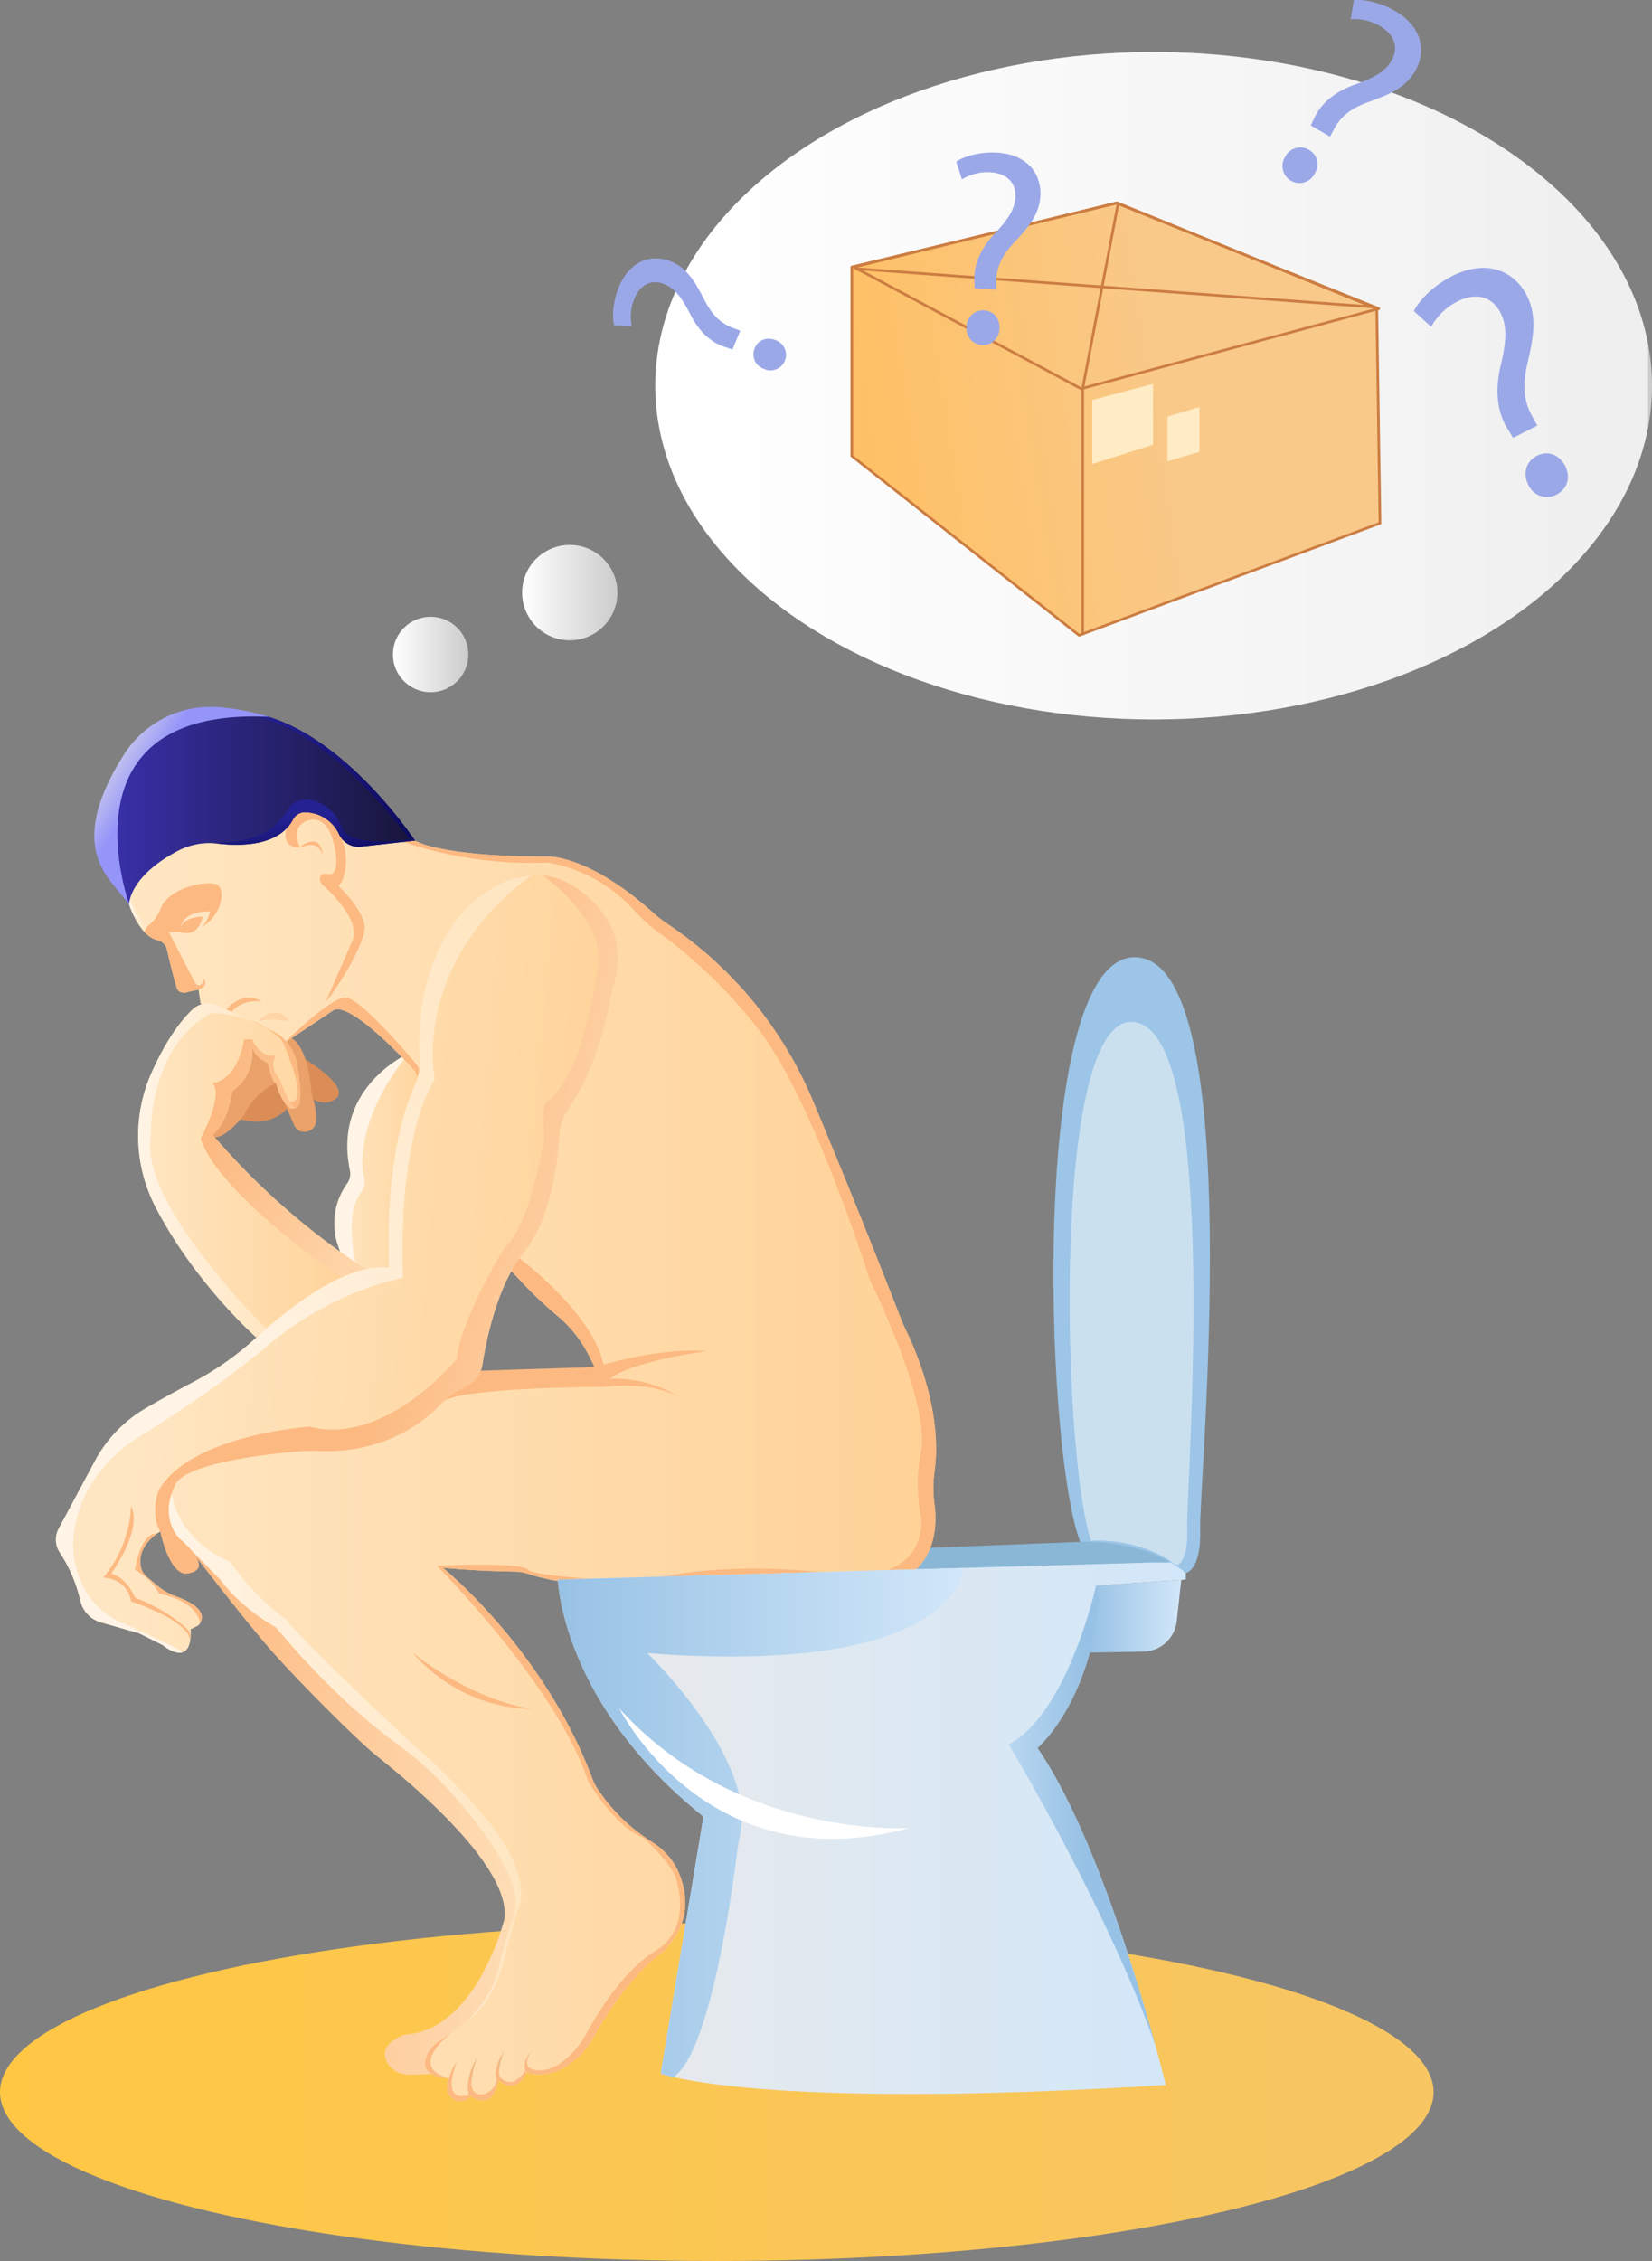 <svg id="Слой_1" data-name="Слой 1" xmlns="http://www.w3.org/2000/svg" xmlns:xlink="http://www.w3.org/1999/xlink" viewBox="0 0 622.811 852.004"><rect x="0" y="0" width="622.811" height="852.004" fill="#808080" stroke="none"/><defs><style>.cls-1{fill:url(#Безымянный_градиент_32);}.cls-2{fill:#8ab7d6;}.cls-3{fill:url(#Безымянный_градиент_28);}.cls-4{fill:url(#Безымянный_градиент_31);}.cls-5{fill:#fff4e6;}.cls-6{fill:#db8d58;}.cls-7{fill:#eaa16a;}.cls-8{fill:url(#Безымянный_градиент_31-2);}.cls-9{fill:#fcb981;}.cls-10{fill:url(#Безымянный_градиент_31-3);}.cls-11{fill:#ffe6c2;}.cls-12{fill:url(#Безымянный_градиент_28-2);}.cls-13,.cls-16{fill:#ffc897;}.cls-14{fill:url(#Безымянный_градиент_30);}.cls-15{fill:url(#Безымянный_градиент_30-2);}.cls-16{opacity:0.54;isolation:isolate;}.cls-17{fill:#e5ba8f;}.cls-18{fill:url(#Безымянный_градиент_30-3);}.cls-19{fill:url(#Безымянный_градиент_31-4);}.cls-20{fill:url(#Безымянный_градиент_30-4);}.cls-21{fill:url(#Безымянный_градиент_28-3);}.cls-22{fill:url(#Безымянный_градиент_27);}.cls-23{fill:url(#Безымянный_градиент_9);}.cls-24{fill:url(#Безымянный_градиент_26);}.cls-25{fill:url(#Безымянный_градиент_9-2);}.cls-26{fill:url(#Безымянный_градиент_9-3);}.cls-27{fill:url(#Безымянный_градиент_8);}.cls-28{fill:#9cc5e7;}.cls-29{fill:#cbe0ef;}.cls-30{fill:url(#Безымянный_градиент_7);}.cls-31{fill:url(#Безымянный_градиент_7-2);}.cls-32{fill:url(#Безымянный_градиент_7-3);}.cls-33{fill:#fff;}.cls-34{fill:url(#Безымянный_градиент_6);}.cls-35{fill:url(#Безымянный_градиент_6-2);}.cls-36{fill:url(#Безымянный_градиент_5);}.cls-37,.cls-38{stroke:#cc7d42;stroke-linejoin:round;}.cls-37{fill:url(#Безымянный_градиент_4);}.cls-38{fill:none;}.cls-39{fill:#daad92;stroke:#8e5e36;stroke-miterlimit:10;}.cls-40{fill:#ffebc4;}.cls-41{fill:url(#Безымянный_градиент_3);}.cls-42{fill:url(#Безымянный_градиент_3-2);}.cls-43{fill:url(#Безымянный_градиент_3-3);}.cls-44{fill:url(#Безымянный_градиент_3-4);}</style><linearGradient id="Безымянный_градиент_32" x1="1.135" y1="1080.311" x2="2.414" y2="1080.311" gradientTransform="matrix(422.676, 0, 0, -99.522, -479.676, 108303.076)" gradientUnits="userSpaceOnUse"><stop offset="0" stop-color="#ffc744"/><stop offset="1" stop-color="#f7c663"/></linearGradient><linearGradient id="Безымянный_градиент_28" x1="1.603" y1="1080.527" x2="2.881" y2="1080.527" gradientTransform="matrix(120.597, 0, 0, -154.642, 500.604, 167860.156)" gradientUnits="userSpaceOnUse"><stop offset="0" stop-color="#fcb981"/><stop offset="1" stop-color="#ffe6c2"/></linearGradient><linearGradient id="Безымянный_градиент_31" x1="3.641" y1="1081.308" x2="4.92" y2="1081.308" gradientTransform="matrix(31.98, 0, 0, -71.421, 631.589, 77747.398)" gradientUnits="userSpaceOnUse"><stop offset="0" stop-color="#ffe6c2"/><stop offset="1" stop-color="#ffd297"/></linearGradient><linearGradient id="Безымянный_градиент_31-2" x1="1.283" y1="1080.588" x2="2.562" y2="1080.588" gradientTransform="matrix(238.461, 0, 0, -384.352, 364.067, 415954.359)" xlink:href="#Безымянный_градиент_31"/><linearGradient id="Безымянный_градиент_31-3" x1="2.019" y1="1081.078" x2="3.298" y2="1081.078" gradientTransform="matrix(67.069, 0, 0, -98.393, 538.674, 106893.071)" xlink:href="#Безымянный_градиент_31"/><linearGradient id="Безымянный_градиент_28-2" x1="2.636" y1="1081.602" x2="4.522" y2="1080.72" gradientTransform="matrix(48.689, 0, 0, -72.995, 575.435, 79449.001)" xlink:href="#Безымянный_градиент_28"/><linearGradient id="Безымянный_градиент_30" x1="2.809" y1="1081.079" x2="4.088" y2="1081.079" gradientTransform="matrix(37.781, 0, 0, -98.342, 567.961, 106837.976)" gradientUnits="userSpaceOnUse"><stop offset="0" stop-color="#fff4e6"/><stop offset="1" stop-color="#ffe6c2"/></linearGradient><linearGradient id="Безымянный_градиент_30-2" x1="13.005" y1="1088.704" x2="14.284" y2="1088.704" gradientTransform="matrix(5.627, 0, 0, -9.483, 597.237, 10751.262)" xlink:href="#Безымянный_градиент_30"/><linearGradient id="Безымянный_градиент_30-3" x1="1.632" y1="1080.557" x2="2.91" y2="1080.557" gradientTransform="matrix(109.632, 0, 0, -154.725, 499.379, 167932.872)" xlink:href="#Безымянный_градиент_30"/><linearGradient id="Безымянный_градиент_31-4" x1="1.594" y1="1080.771" x2="2.675" y2="1080.641" gradientTransform="matrix(165.727, 0, 0, -229.227, 415.763, 248286.761)" xlink:href="#Безымянный_градиент_31"/><linearGradient id="Безымянный_градиент_30-4" x1="1.878" y1="1080.445" x2="2.66" y2="1081.21" gradientTransform="matrix(140.266, 0, 0, -229.178, 441.228, 248234.21)" xlink:href="#Безымянный_градиент_30"/><linearGradient id="Безымянный_градиент_28-3" x1="2.202" y1="1080.721" x2="2.991" y2="1080.456" gradientTransform="matrix(136.49, 0, 0, -205.811, 474.239, 222974.894)" xlink:href="#Безымянный_градиент_28"/><linearGradient id="Безымянный_градиент_27" x1="1.698" y1="1082.022" x2="2.976" y2="1082.022" gradientTransform="matrix(93.304, 0, 0, -56.949, 500.745, 62006.455)" gradientUnits="userSpaceOnUse"><stop offset="0" stop-color="#3a31ad"/><stop offset="1" stop-color="#17153a"/></linearGradient><linearGradient id="Безымянный_градиент_9" x1="2.728" y1="1082.923" x2="4.007" y2="1082.923" gradientTransform="matrix(45.393, 0, 0, -36.765, 596.568, 40188.982)" gradientUnits="userSpaceOnUse"><stop offset="0" stop-color="#242193"/><stop offset="1" stop-color="#0d0b5e"/></linearGradient><linearGradient id="Безымянный_градиент_26" x1="2.669" y1="1082.21" x2="2.46" y2="1082.356" gradientTransform="matrix(51.466, 0, 0, -58.145, 541.353, 63297.92)" gradientUnits="userSpaceOnUse"><stop offset="0" stop-color="#9595f9"/><stop offset="1" stop-color="#c5c5ef"/></linearGradient><linearGradient id="Безымянный_градиент_9-2" x1="949.381" y1="1164.804" x2="949.391" y2="1164.695" gradientTransform="matrix(0.078, 0, 0, -1, 625.661, 1564.486)" xlink:href="#Безымянный_градиент_9"/><linearGradient id="Безымянный_градиент_9-3" x1="2.623" y1="1086.741" x2="3.093" y2="1085.691" gradientTransform="matrix(59.674, 0, 0, -13.896, 568.005, 15492.416)" xlink:href="#Безымянный_градиент_9"/><linearGradient id="Безымянный_градиент_8" x1="1.556" y1="1080.518" x2="2.834" y2="1080.518" gradientTransform="matrix(185.105, 0, 0, -156.644, 544.399, 170027.734)" gradientUnits="userSpaceOnUse"><stop offset="0" stop-color="#eaeaea"/><stop offset="1" stop-color="#d2e7f9"/></linearGradient><linearGradient id="Безымянный_градиент_7" x1="6.432" y1="1081.446" x2="7.711" y2="1081.446" gradientTransform="matrix(26.977, 0, 0, -21.416, 859.32, 23851.242)" gradientUnits="userSpaceOnUse"><stop offset="0" stop-color="#98c2e5"/><stop offset="1" stop-color="#d2e7f9"/></linearGradient><linearGradient id="Безымянный_градиент_7-2" x1="4.887" y1="1080.529" x2="3.731" y2="1080.529" gradientTransform="matrix(43.172, 0, 0, -135.206, 819.223, 146859.944)" xlink:href="#Безымянный_градиент_7"/><linearGradient id="Безымянный_градиент_7-3" x1="1.86" y1="1080.522" x2="3.138" y2="1080.522" gradientTransform="matrix(119.629, 0, 0, -150.053, 609.875, 162904.391)" xlink:href="#Безымянный_градиент_7"/><linearGradient id="Безымянный_градиент_6" x1="5.013" y1="1084.961" x2="6.292" y2="1084.961" gradientTransform="matrix(22.246, 0, 0, -22.246, 36.594, 24382.686)" gradientUnits="userSpaceOnUse"><stop offset="0" stop-color="#fff"/><stop offset="1" stop-color="#fff" stop-opacity="0.6"/></linearGradient><linearGradient id="Безымянный_градиент_6-2" x1="4.555" y1="1084.213" x2="5.834" y2="1084.213" gradientTransform="matrix(28.1, 0, 0, -28.1, 68.841, 30689.696)" xlink:href="#Безымянный_градиент_6"/><linearGradient id="Безымянный_градиент_5" x1="1.377" y1="1081.117" x2="2.656" y2="1081.117" gradientTransform="matrix(293.882, 0, 0, -196.702, -157.692, 212803.179)" gradientUnits="userSpaceOnUse"><stop offset="0" stop-color="#fff"/><stop offset="1" stop-color="#fff" stop-opacity="0.871"/><stop offset="1" stop-color="#fff" stop-opacity="0.6"/></linearGradient><linearGradient id="Безымянный_градиент_4" x1="1.743" y1="1081.345" x2="2.595" y2="1081.454" gradientTransform="matrix(155.723, 0, 0, -127.409, 660.424, 138023.935)" gradientUnits="userSpaceOnUse"><stop offset="0" stop-color="#ffbf60"/><stop offset="1" stop-color="#f9c989"/></linearGradient><linearGradient id="Безымянный_градиент_3" x1="0.852" y1="1083.197" x2="2.887" y2="1083.197" gradientTransform="matrix(40.846, 0, 0, -53.947, 902.278, 58551.463)" gradientUnits="userSpaceOnUse"><stop offset="0" stop-color="#ffc744"/><stop offset="1" stop-color="#9ba8e8"/></linearGradient><linearGradient id="Безымянный_градиент_3-2" x1="0.689" y1="1082.301" x2="2.724" y2="1082.301" gradientTransform="matrix(45.421, 0, 0, -67.519, 936.428, 73301.632)" xlink:href="#Безымянный_градиент_3"/><linearGradient id="Безымянный_градиент_3-3" x1="-1.018" y1="1084.351" x2="1.018" y2="1084.351" gradientTransform="matrix(50.993, 0, 0, -33.027, 694.768, 36013.059)" xlink:href="#Безымянный_градиент_3"/><linearGradient id="Безымянный_градиент_3-4" x1="2.332" y1="1082.835" x2="4.368" y2="1082.835" gradientTransform="matrix(24.848, 0, 0, -56.784, 822.073, 61663.401)" xlink:href="#Безымянный_градиент_3"/></defs><title>мыслитель</title><g id="Group_10" data-name="Group 10"><ellipse id="Ellipse_10" data-name="Ellipse 10" class="cls-1" cx="270.235" cy="788.375" rx="270.235" ry="63.629"/><path id="Path_11" data-name="Path 11" class="cls-2" d="M970.306,665.343l58.917-2.327,23.954-4.491,16.468,13.615-105.549,5.098Z" transform="translate(-622 -81.996)"/><path id="Path_12" data-name="Path 12" class="cls-3" d="M693.863,666.011s19.463,25.446,29.943,37.428,32.938,34.435,40.423,40.423,50.903,40.423,47.909,61.377c0,0-10.151,40.607-36.165,43.317a9.502,9.502,0,0,0-2.873.716c-2.734,1.206-7.772,4.22-5.422,9.396a8.965,8.965,0,0,0,8.132,5.076c7.689.073,24.323-.474,33.333-6.106,11.977-7.485,38.926-68.869,38.926-68.869l-110.789-121.269Z" transform="translate(-622 -81.996)"/><path id="Path_13" data-name="Path 13" class="cls-4" d="M774.367,481.241s-27.356,10.357-19.869,44.788c0,0-13.475,13.475-1.497,32.938l16.468,5.988,11.977-14.971,7.485-59.886L784.439,473.63Z" transform="translate(-622 -81.996)"/><path id="Path_14" data-name="Path 14" class="cls-5" d="M752.756,528.184c-3.197,4.542-8.905,15.914.244,30.783l3.681,1.339s-5.573-19.863,1.456-29.003a6.607,6.607,0,0,0,1.096-5.728c-1.812-6.736-.615-25.561,16.972-46.705-4.252,1.94-28.446,14.971-22.285,44.158A6.628,6.628,0,0,1,752.756,528.184Z" transform="translate(-622 -81.996)"/><path id="Path_15" data-name="Path 15" class="cls-6" d="M737.161,481.24s17.336,10.357,11.348,14.846-13.346-3.452-13.346-3.452-5.966,15.912-22.505,11.176l5.913-19.706Z" transform="translate(-622 -81.996)"/><path id="Path_16" data-name="Path 16" class="cls-7" d="M731.867,473.247s5.787,1.767,7.507,19.6a15.313,15.313,0,0,0,.639,3.135,21.868,21.868,0,0,1,1.095,8.933,4.348,4.348,0,0,1-8.281.983l-6.777-15.799a25.599,25.599,0,0,0-11.977,11.977s-8.983,11.977-13.475,7.485l16.719-39.424Z" transform="translate(-622 -81.996)"/><path id="Path_17" data-name="Path 17" class="cls-8" d="M974.293,648.63c1.303,9.746.494,28.685-24.295,32.479a31.612,31.612,0,0,1-11.38-.375c-8.951-1.918-29.154-5.824-41.92-5.09a24.267,24.267,0,0,0-2.754.33,271.625,271.625,0,0,1-31.905,3.204h-.015c-1.348.06-2.694.09-4.073.12-12.561.239-26.095-.659-36.725-4.192a17.442,17.442,0,0,0-5.33-.884c-5.106-.075-16.035-.375-26.964-1.467,0,0,38.192,30.841,56.367,79.438a18.462,18.462,0,0,0,1.572,3.234,67.421,67.421,0,0,0,19.18,19.552q1.078.719,2.201,1.437a24.764,24.764,0,0,1,9.641,11.252c3.279,7.755,5.015,19.564-6.617,30.305,0,0-12.516,8.354-25.497,31.74a29.469,29.469,0,0,1-6.363,7.994c-4.348,3.803-11.183,7.8-19.043,5.18,0,0-2.995,8.983-10.485,2.995,0,0-1.497,11.977-10.485,5.988a4.483,4.483,0,0,1-3.263,1.872,5.277,5.277,0,0,1-1.288-.015,5.149,5.149,0,0,1-4.217-5.937q.024-.139.055-.276l.48-2.381a14.65,14.65,0,0,1-6.512-1.602c-2.29-1.392-3.669-3.964-.808-8.788a12.548,12.548,0,0,1,3.743-3.518l7.126-5.09a38.721,38.721,0,0,0,4.252-3.518,37.472,37.472,0,0,0,4.537-5.225,19.876,19.876,0,0,0,1.377-2.006c.165-.256.315-.512.464-.748.256-.384.494-.808.719-1.212a1.78,1.78,0,0,1,.134-.225c.21-.384.419-.794.629-1.198.089-.165.165-.344.256-.511.464-.928.884-1.886,1.257-2.859.21-.54.419-1.093.598-1.632s.359-1.107.524-1.662.33-1.123.464-1.692c1.467-5.882,3.443-13.13,5.943-20.646,3.623-10.855-10.255-29.912-21.799-43.282a133.122,133.122,0,0,0-22.532-20.706c-9.536-6.947-26.29-20.751-45.498-43.806,0,0-12.726-6.737-20.96-17.965l-6.603-6.677-2.95-2.995-17.262-12.756L672.144,650.292l23.955-25.446,74.857-20.96,30.332-2.185s7.097-3.803,46.022-2.302l-3.234-6.452a46.895,46.895,0,0,0-11.508-14.747A161.15,161.15,0,0,1,820.171,566.671l-7.288-7.695-34.434-73.361s-25.446-28.446-31.44-22.458l-17.966,11.977-31.44-14.971-.748-5.243-.029.015-3.758.779a3.97,3.97,0,0,1-3.383-.06,1.628,1.628,0,0,1-.256-.194c-.089-.09-.18-.179-.27-.284a2.349,2.349,0,0,1-.256-.375,3.071,3.071,0,0,1-.284-.629c-.973-2.89-2.649-9.926-3.653-14.283a4.712,4.712,0,0,0-3.519-3.608,3.853,3.853,0,0,1-.524-.134,4.274,4.274,0,0,1-.569-.194,3.997,3.997,0,0,1-.598-.256,4.979,4.979,0,0,1-.614-.33c-.225-.12-.435-.256-.659-.404-.015,0-.029-.015-.045-.029A14.575,14.575,0,0,1,675.713,432.33a32.41,32.41,0,0,1-5.061-9.597s-5.988-23.955,17.966-28.446,49.406-11.977,49.406-11.977,22.458,2.995,22.458,4.492c0,1.183,11.139,7.92,15.87,10.735l2.096,1.243S787.429,404.768,827.852,404.768c0,0,15.256-1.392,40.438,21.215a48.961,48.961,0,0,0,5.869,4.521,149.447,149.447,0,0,1,54.001,65.59c16.423,39.165,29.659,73.001,33.386,82.612.629,1.647,1.348,3.234,2.111,4.821,3.428,7.007,13.729,30.422,10.69,52.819A45.653,45.653,0,0,0,974.293,648.63Z" transform="translate(-622 -81.996)"/><path id="Path_18" data-name="Path 18" class="cls-9" d="M707.337,462.399s5.988-7.485,13.475-2.995c0,0-7.485-1.497-11.977,4.492Z" transform="translate(-622 -81.996)"/><path id="Path_19" data-name="Path 19" class="cls-10" d="M718.565,585.914s-22.969-20.213-37.959-49.123a58.416,58.416,0,0,1-1.414-50.651c3.768-8.451,8.823-17.327,15.223-23.583a8.574,8.574,0,0,1,9.544-1.692l19.78,8.99a17.927,17.927,0,0,1,10.269,13.239c.884,5.096,1.596,11.049.947,14.614a2.55,2.55,0,0,1-4.249,1.368c-1.459-1.367-3.227-3.981-4.656-8.98,0,0-1.497,0-2.995-7.485a10.229,10.229,0,0,1-5.988-5.988s1.497,10.485-7.485,16.468c0,0-1.497,11.977-7.485,16.468a271.37,271.37,0,0,0,57.762,50.713L748.509,578.43Z" transform="translate(-622 -81.996)"/><path id="Path_20" data-name="Path 20" class="cls-9" d="M744.714,459.707l10.287-23.592s4.073-6.864-11.93-21.184c0,0-2.102-4.588,2.83-3.516,0,0,4.933,1.07,1.97-11.453s-10.554-8.489-10.554-8.489-6.175,2.276-2.14,9.866c0,0-6.346.689-5.448-5.831s7.074-8.795,12.006-7.723,14.243,12.906,9.273,26.288l-1.414,1.759s10.726,10.075,9.827,16.595S750.374,452.671,744.714,459.707Z" transform="translate(-622 -81.996)"/><path id="Path_21" data-name="Path 21" class="cls-9" d="M735.456,400.861s7.811-5.833,8.253,3.995c0,0-.44-6.833-8.184-3.611" transform="translate(-622 -81.996)"/><path id="Path_22" data-name="Path 22" class="cls-9" d="M703.594,415.24c-4.492-1.497-17.966,1.497-20.96,8.983a15.472,15.472,0,0,1-6.916,8.099,13.022,13.022,0,0,0,1.422,1.527,11.262,11.262,0,0,0,1.303,1.078c.015.015.029.029.045.029a6.535,6.535,0,0,0,.659.404,4.979,4.979,0,0,0,.614.33,3.996,3.996,0,0,0,.598.256,4.273,4.273,0,0,0,.569.194,3.855,3.855,0,0,0,.524.134,4.712,4.712,0,0,1,3.519,3.608c1.003,4.356,2.685,11.393,3.653,14.283a3.071,3.071,0,0,0,.284.629,2.349,2.349,0,0,0,.256.375c.089.105.18.194.27.284a1.628,1.628,0,0,0,.256.194,3.97,3.97,0,0,0,3.383.06l3.758-.779.029-.015s4.492-1.497,1.497-4.492a3.719,3.719,0,0,1,.121,1.583,1.569,1.569,0,0,1-2.931.371l-9.916-19.171h4.492C705.092,433.206,708.086,416.738,703.594,415.24Z" transform="translate(-622 -81.996)"/><path id="Path_23" data-name="Path 23" class="cls-11" d="M690.108,432.566s-.872-7.122,11.058-7.122C701.166,425.444,699.46,435.67,690.108,432.566Z" transform="translate(-622 -81.996)"/><path id="Path_24" data-name="Path 24" class="cls-9" d="M689.917,433.257s-.861-5.535,8.447-5.835C698.364,427.422,697.292,435.442,689.917,433.257Z" transform="translate(-622 -81.996)"/><path id="Path_25" data-name="Path 25" class="cls-12" d="M755.674,566.973l4.185-6.695a271.379,271.379,0,0,1-57.762-50.713c5.988-4.492,7.485-16.468,7.485-16.468,8.983-5.988,7.485-16.468,7.485-16.468a10.229,10.229,0,0,0,5.988,5.988c1.497,7.485,2.995,7.485,2.995,7.485,1.428,4.998,3.197,7.613,4.656,8.98a2.557,2.557,0,0,0,3.103.304c-2.716.29-6.266-10.781-6.266-10.781-4.492-4.492-1.497-8.983-1.497-8.983-5.988,1.497-8.983-5.988-8.983-5.988H714.069c-2.995,16.468-11.977,16.468-11.977,16.468,4.492,4.492-4.491,20.96-4.491,20.96C705.091,533.515,755.672,566.973,755.674,566.973Z" transform="translate(-622 -81.996)"/><g id="Group_2" data-name="Group 2"><path id="Path_26" data-name="Path 26" class="cls-9" d="M726.772,471.644a28.976,28.976,0,0,1,3.023,5.727c8.983,22.458,1.414,19.726,1.414,19.726l1.874,2.577a2.477,2.477,0,0,0,1.873-1.965c.648-3.565-.064-9.517-.947-14.614A17.858,17.858,0,0,0,726.772,471.644Z" transform="translate(-622 -81.996)"/></g><g id="Group_3" data-name="Group 3"><path id="Path_27" data-name="Path 27" class="cls-9" d="M752.252,457.909c-5.988,0-23.206,17.218-23.206,17.218l17.966-11.977c5.988-5.988,31.44,22.458,31.44,22.458L812.886,558.967l7.288,7.695A161.154,161.154,0,0,0,832.571,578.191a46.894,46.894,0,0,1,11.508,14.747l2.941,5.869,2.538-2.575c-4.492-20.375-32.938-41.007-32.938-41.007l-37.428-71.862S758.241,457.909,752.252,457.909Z" transform="translate(-622 -81.996)"/><path id="Path_28" data-name="Path 28" class="cls-13" d="M843.666,599.261l1.407,1.525,1.407-1.428C845.529,599.323,844.581,599.289,843.666,599.261Z" transform="translate(-622 -81.996)"/></g><path id="Path_29" data-name="Path 29" class="cls-14" d="M678.891,510.309s-1.497-32.938,22.458-46.416c0,0,5.738-.937,16.417,3.243l-13.81-6.274a8.574,8.574,0,0,0-9.544,1.692c-6.405,6.255-11.454,15.132-15.223,23.583a58.416,58.416,0,0,0,1.414,50.651c14.504,27.975,36.48,47.805,37.885,49.058l3.917-3.188S674.399,535.76,678.891,510.309Z" transform="translate(-622 -81.996)"/><path id="Path_30" data-name="Path 30" class="cls-15" d="M670.416,421.499c.128.774.24,1.226.24,1.226a32.41,32.41,0,0,0,5.061,9.597c.228.284.455.545.681.789l1.212-2.034c-2.779-1.382-6.676-10.091-6.676-10.091Z" transform="translate(-622 -81.996)"/><path id="Path_31" data-name="Path 31" class="cls-9" d="M888.492,591.155s-35.931,4.492-38.926,13.475c0,0-55.394,0-61.377,5.988l10.485-11.977,47.909-1.497S869.029,589.658,888.492,591.155Z" transform="translate(-622 -81.996)"/><path id="Path_32" data-name="Path 32" class="cls-9" d="M849.566,604.627s20.96-2.995,31.44,5.988c0,0-11.977-10.485-31.44-8.983Z" transform="translate(-622 -81.996)"/><path id="Path_33" data-name="Path 33" class="cls-16" d="M731.292,466.891s-7.485-1.497-11.977,0c0,0,5.988-7.485,11.977,0" transform="translate(-622 -81.996)"/><path id="Path_34" data-name="Path 34" class="cls-9" d="M876.514,788.777s7.485,19.463-7.485,28.446c-12.187,7.312-22.391,24.551-25.764,30.702a35.56,35.56,0,0,1-6.982,9.12c-2.89,2.667-6.63,5.093-10.672,5.093-8.983,0-2.995-7.485-2.995-7.485-2.981,2.981-2.996,5.626-2.667,7.075a1.918,1.918,0,0,0,1.34,1.436c7.474,2.031,13.953-1.803,18.125-5.457a29.468,29.468,0,0,0,6.363-7.994c12.98-23.386,25.497-31.74,25.497-31.74,11.636-10.735,9.896-22.547,6.617-30.305a24.764,24.764,0,0,0-9.641-11.252,73.158,73.158,0,0,1-7.994-5.845h0C873.929,782.298,876.514,788.777,876.514,788.777Z" transform="translate(-622 -81.996)"/><path id="Path_35" data-name="Path 35" class="cls-17" d="M812.137,854.651s-4.491,10.343,0,12.659l-2.995-2.174S807.646,862.137,812.137,854.651Z" transform="translate(-622 -81.996)"/><path id="Path_36" data-name="Path 36" class="cls-17" d="M794.171,859.143s-4.491,10.343,0,12.659l-2.995-2.174S789.68,866.629,794.171,859.143Z" transform="translate(-622 -81.996)"/><path id="Path_37" data-name="Path 37" class="cls-17" d="M801.658,857.646s-4.492,13.338,0,15.652l-2.995-2.174S797.166,865.131,801.658,857.646Z" transform="translate(-622 -81.996)"/><g id="Group_4" data-name="Group 4"><path id="Path_38" data-name="Path 38" class="cls-9" d="M792.95,847.401h0l-5.351,3.822a12.497,12.497,0,0,0-3.743,3.518c-6.153,10.391,7.32,10.391,7.32,10.391C774.709,860.641,792.95,847.401,792.95,847.401Z" transform="translate(-622 -81.996)"/><path id="Path_39" data-name="Path 39" class="cls-9" d="M820.033,861.999c-1.087,2.857-4.9,4.63-4.9,4.63-8.983,0-3.556-11.007-3.556-11.007-3.557,5.461-2.43,9.51-2.43,9.51,0,4.492-4.492,5.988-4.492,5.988-8.983,1.497-3.183-13.153-3.183-13.153-4.68,9.304-2.394,13.452-2.394,13.452-11.566,3.294-4.904-12.275-4.904-12.275-1.497,1.497-2.995,5.988-2.995,5.988l-.481,2.381a4.987,4.987,0,0,0,5.457,6.222,4.501,4.501,0,0,0,3.258-1.866c8.983,5.988,10.485-5.988,10.485-5.988,7.191,5.754,10.236-2.302,10.465-2.95Z" transform="translate(-622 -81.996)"/></g><path id="Path_40" data-name="Path 40" class="cls-18" d="M809.936,823.642A39.144,39.144,0,0,1,798.949,842.578l.02.026s8.675-4.424,13.171-22.39,5.988-20.96,5.988-20.96,2.995-10.485-8.983-26.948-31.44-32.938-31.44-32.938-40.423-37.428-47.909-47.16A89.088,89.088,0,0,1,708.837,670.499s-18.789-6.569-22.121-25.74L678.276,654.813l17.262,12.751,9.552,9.672c8.235,11.228,20.96,17.965,20.96,17.965,19.211,23.053,35.957,36.863,45.493,43.799A133.401,133.401,0,0,1,794.08,759.708c11.548,13.381,25.418,32.434,21.799,43.289C813.379,810.516,811.401,817.76,809.936,823.642Z" transform="translate(-622 -81.996)"/><path id="Path_41" data-name="Path 41" class="cls-19" d="M853.653,452.026a63.806,63.806,0,0,0-1.812,7.65c-1.467,8.184-5.569,25.511-15.675,40.438a18.836,18.836,0,0,0-3.264,9.417c-.614,9.94-3.099,31.755-13.279,44.195a47.688,47.688,0,0,0-4.836,7.246c-6.633,12.02-9.701,27.338-10.929,35.303a10.552,10.552,0,0,1-2.545,5.405c0,.015,0,.015-.029.015a10.381,10.381,0,0,1-3.204,2.47l-2.111,1.063a25.27,25.27,0,0,0-7.32,5.45c-5.584,6.048-20.496,18.909-45.933,18.13a80.333,80.333,0,0,0-9.866.256c-12.915,1.198-42.639,4.807-44.974,12.995a18.016,18.016,0,0,0-1.167,2.725,16.946,16.946,0,0,0,2.665,16.738s-.06.569-.165,1.377c-.494,3.504-2.156,11.438-5.809-4.296,0-.029-.015-.045-.015-.075,0,0-.015,0-.045.031-.105.045-.449.239-.958.538-.299.194-.659.435-1.063.719h-.015c-2.83,2.022-7.416,6.333-6.228,12.546a6.83,6.83,0,0,0,2.395,3.937l4.073,3.399a22.675,22.675,0,0,0,6.856,3.877c4.626,1.662,11.857,5.151,9.058,10.016h-.015a4.901,4.901,0,0,1-.584.868l-2.995,1.497a17.985,17.985,0,0,1-.12,3.997v.015c-.299,2.006-1.078,4.133-2.979,4.686a1.7,1.7,0,0,1-.375.09,1.313,1.313,0,0,1-.239.029.829.829,0,0,1-.27.029,2.447,2.447,0,0,1-.569-.015c-.134-.015-.284-.029-.433-.06l-.256-.045a4.009,4.009,0,0,1-.404-.105.441.441,0,0,1-.15-.029c-.18-.06-.359-.12-.554-.194a1.118,1.118,0,0,1-.165-.06c-.165-.06-.33-.134-.494-.21-.21-.09-.433-.21-.659-.33-.285-.15-.569-.315-.868-.494-.21-.12-.404-.256-.629-.404-.419-.256-.853-.569-1.317-.913l-8.983-4.492-14.403-4.117a10.997,10.997,0,0,1-7.666-8.056,55.963,55.963,0,0,0-7.711-18.157,8.764,8.764,0,0,1-.511-9.058l13.669-25.511a50.252,50.252,0,0,1,18.879-19.692c4.521-2.665,10.509-6.019,18.295-10.121a112.089,112.089,0,0,0,23.625-16.663c12.351-11.304,33.97-28.387,50.14-26.365,0,0-2.696-41.755,9.806-69.049a20.379,20.379,0,0,0,1.003-2.77,19.497,19.497,0,0,0,.639-6.512c-.734-10.75-.384-36.71,16.992-56.412a41.288,41.288,0,0,1,3.863-3.698c.344-.285.734-.598,1.123-.913a46.067,46.067,0,0,1,4.207-3.009c.21-.134.435-.27.659-.404a39.151,39.151,0,0,1,6.138-3.084,7.239,7.239,0,0,1,.734-.27,5.6,5.6,0,0,1,.703-.256c.21-.075.419-.15.629-.21a28.457,28.457,0,0,1,7.161-1.362c.015-.015.029-.015.06,0a.014.014,0,0,1,.013-.015h.003a24.803,24.803,0,0,1,4.207.105h.015c.27.029.554.06.824.105s.569.074.839.134a24.83,24.83,0,0,1,3.743.928c.27.09.554.18.839.284a29.979,29.979,0,0,1,4.582,2.156c.315.18.629.375.928.569a4.775,4.775,0,0,1,.54.344c.239.15.479.315.719.479q.449.292.895.629C857.995,430.257,855.6,445.722,853.653,452.026Z" transform="translate(-622 -81.996)"/><path id="Path_42" data-name="Path 42" class="cls-20" d="M822.448,411.75h0l-7.342,1.417a45.329,45.329,0,0,0-17.94,11.805c-17.379,19.692-17.721,45.669-16.99,56.408a19.18,19.18,0,0,1-1.655,9.29c-12.495,27.297-9.802,69.049-9.802,69.049-16.169-2.022-37.795,15.057-50.145,26.372A112.523,112.523,0,0,1,694.961,602.753c-7.8,4.099-13.775,7.45-18.306,10.112a50.428,50.428,0,0,0-18.868,19.683l-13.672,25.516a8.765,8.765,0,0,0,.505,9.056,56.16,56.16,0,0,1,7.714,18.157,10.989,10.989,0,0,0,7.661,8.056l14.406,4.116,8.983,4.492a12.391,12.391,0,0,0,5.924,2.845l.666.01a3.478,3.478,0,0,0,.795-.143c-.647-.997-8.796-4.849-23.854-11.694-16.468-7.485-17.217-26.2-17.217-26.2s-2.995-23.955,22.458-41.92c0,0,29.943-17.965,50.903-35.931a123.026,123.026,0,0,1,44.914-23.955l5.988-1.497s-2.995-49.406,11.977-74.857C785.936,488.6,776.616,445.688,822.448,411.75Z" transform="translate(-622 -81.996)"/><path id="Path_43" data-name="Path 43" class="cls-21" d="M840.582,417.486a28.304,28.304,0,0,0-13.917-5.626c.289.202,27.351,19.203,19.907,38.564,0,0-4.492,35.931-17.966,46.416,0,0-2.995,0-1.497,13.475,0,0-4.492,32.938-14.971,41.92,0,0-16.468,26.948-17.966,41.92,0,0-26.948,32.938-55.394,25.446,0,0-44.914,2.995-56.891,23.955,0,0-3.493,8.634.5,15.545h0c3.991,17.39,9.974,15.894,9.974,15.894C704.338,673.497,689.366,661.52,689.366,661.52c-7.485-8.983-1.497-19.463-1.497-19.463,2.339-8.184,32.055-11.802,44.973-12.995a80.578,80.578,0,0,1,9.861-.256c25.446.781,40.354-12.075,45.934-18.125a25.317,25.317,0,0,1,7.319-5.451l2.123-1.061a10.651,10.651,0,0,0,5.776-7.892c1.5-9.695,5.722-30.279,15.762-42.552,10.173-12.434,12.665-34.256,13.277-44.202a18.863,18.863,0,0,1,3.27-9.419c10.102-14.918,14.193-32.243,15.668-40.435a63.999,63.999,0,0,1,1.817-7.64C855.605,445.727,857.995,430.256,840.582,417.486Z" transform="translate(-622 -81.996)"/><path id="Path_44" data-name="Path 44" class="cls-9" d="M692.553,695.848c-2.532-2.415-8.708-7.493-19.649-11.871,0,0-2.995-7.485-8.983-8.983,0,0,11.977-16.468,7.485-25.446A44.992,44.992,0,0,1,660.921,676.496s8.983,0,10.485,8.983c0,0,20.715,6.521,22.335,14.491l.061-.895A4.071,4.071,0,0,0,692.553,695.848Z" transform="translate(-622 -81.996)"/><path id="Path_45" data-name="Path 45" class="cls-9" d="M697.454,693.589h-.015s-.584-8.115-15.555-11.109c0,0-1.497-4.492-8.983-8.983,0,0,1.872-13.893,8.398-13.682-2.83,2.022-7.416,6.333-6.228,12.546a6.83,6.83,0,0,0,2.395,3.937l4.073,3.399a22.675,22.675,0,0,0,6.856,3.877C693.024,685.235,700.255,688.723,697.454,693.589Z" transform="translate(-622 -81.996)"/><path id="Path_46" data-name="Path 46" class="cls-9" d="M777.703,704.936s16.468,20.96,44.914,20.96C822.617,725.897,803.149,724.399,777.703,704.936Z" transform="translate(-622 -81.996)"/><path id="Path_47" data-name="Path 47" class="cls-9" d="M728.004,473.628s-5.873-5.457-11.024-6.846c0,0,9.233,4.066,11.024,5.83Z" transform="translate(-622 -81.996)"/><path id="Path_48" data-name="Path 48" class="cls-9" d="M864.537,679.066v-1.078c-.895-.045-40.452-1.527-43.416-4.492-2.995-2.995-34.435-1.497-34.435-1.497s44.914,44.914,56.891,80.846c0,0,10.525,18.789,22.472,22.128a67.421,67.421,0,0,1-19.18-19.552,18.461,18.461,0,0,1-1.571-3.234c-18.175-48.598-56.367-79.438-56.367-79.438,10.929,1.093,21.858,1.392,26.964,1.467a17.442,17.442,0,0,1,5.33.884c.464.15.958.315,1.467.464a3.669,3.669,0,0,1,.433.12c7.441,2.08,18.34,3.189,28.281,3.608Z" transform="translate(-622 -81.996)"/><path id="Path_49" data-name="Path 49" class="cls-9" d="M974.293,648.633a45.66,45.66,0,0,1,.06-12.292c3.039-22.397-7.262-45.813-10.69-52.819-.767-1.587-1.482-3.174-2.111-4.821-3.727-9.612-16.963-43.447-33.386-82.612a149.447,149.447,0,0,0-54.001-65.59,48.961,48.961,0,0,1-5.869-4.521c-25.182-22.607-40.438-21.215-40.438-21.215-40.423,0-49.406-5.988-49.406-5.988l-2.096-1.243-.767-.458-1.518,2.188a150.577,150.577,0,0,0,54.537,7.748,57.669,57.669,0,0,1,31.931,17.405,61.603,61.603,0,0,0,9.703,8.895,188.01,188.01,0,0,1,37.715,36.579c20.96,26.948,41.92,94.32,41.92,94.32s22.458,44.914,19.463,64.377a61.514,61.514,0,0,0,0,25.446s2.995,25.446-32.938,20.96-62.881,0-71.862,2.995l.178,1.065a273.262,273.262,0,0,0,29.226-3.085,24.269,24.269,0,0,1,2.754-.33c12.77-.734,32.967,3.174,41.92,5.09a31.612,31.612,0,0,0,11.38.375C974.787,677.314,975.595,658.376,974.293,648.633Z" transform="translate(-622 -81.996)"/><path id="Path_50" data-name="Path 50" class="cls-22" d="M778.451,398.771l-.449.045-19.956,2.216a8.056,8.056,0,0,1-8.184-4.611,14.167,14.167,0,0,0-12.77-8.324,4.922,4.922,0,0,0-4.582,2.635c-5.37,10.229-19.958,10.166-28.476,9.148a25.582,25.582,0,0,0-14.867,2.694c-17.501,9.148-18.445,19.014-18.505,20.061v.09c-23.955-29.943-8.893-63.24,29.943-71.862a40.461,40.461,0,0,1,8.823-.958c1.183,0,2.35.045,3.518.15,1.227.105,2.455.256,3.669.464,1.109.18,2.231.404,3.325.674.584.134,1.151.284,1.736.449.194.045.384.105.584.165h.015c.375.105.734.21,1.107.33C754.047,361.688,778.451,398.771,778.451,398.771Z" transform="translate(-622 -81.996)"/><path id="Path_51" data-name="Path 51" class="cls-23" d="M778.452,398.771l-.449.045-1.602-.569s-27.937-38.836-55.963-45.737c-.015-.015-.015-.015-.029-.015l1.841-.689h.015c.375.105.734.21,1.107.33C754.048,361.688,778.452,398.771,778.452,398.771Z" transform="translate(-622 -81.996)"/><path id="Path_52" data-name="Path 52" class="cls-24" d="M670.667,422.64c-3.29-9.779-21.712-74.023,52.712-70.508-7.317-2.28-18.604-4.505-26.516-3.515a38.863,38.863,0,0,0-27.22,16.344c-20.697,31.564-9.795,44.585-3.748,51.925,1.771,2.148,3.469,4.226,4.759,5.838C670.658,422.724,670.658,422.692,670.667,422.64Z" transform="translate(-622 -81.996)"/><g id="Group_5" data-name="Group 5"><path id="Path_53" data-name="Path 53" class="cls-25" d="M699.666,399.736h0Z" transform="translate(-622 -81.996)"/><path id="Path_54" data-name="Path 54" class="cls-26" d="M758.039,401.039l20.412-2.268s-.12-.182-.339-.503l-.411-.246s-23.955,4.491-26.948-4.492-14.971-13.475-19.463-7.485c-4.33,5.773-7.621,13.335-29.144,13.682.629.028,1.259.079,1.886.153,8.519,1.023,23.098,1.077,28.471-9.155a4.923,4.923,0,0,1,4.578-2.626,14.165,14.165,0,0,1,12.773,8.327A8.064,8.064,0,0,0,758.039,401.039Z" transform="translate(-622 -81.996)"/></g><path id="Path_55" data-name="Path 55" class="cls-27" d="M832.349,677.238s1.077,46.262,54.868,89.297l-16.138,96.827s36.579,13.986,190.429,4.304c0,0-21.516-88.222-48.414-126.953,0,0,21.516-18.285,23.668-61.324l32.276-2.152V674.009l-5.379-3.227h-7.533Z" transform="translate(-622 -81.996)"/><path id="Path_56" data-name="Path 56" class="cls-28" d="M1069.063,674.733s5.925-.8,5.397-16.741,17.948-210.81-23.259-215.224-35.683,184.042-21.977,220.25C1029.224,663.016,1053.178,661.52,1069.063,674.733Z" transform="translate(-622 -81.996)"/><path id="Path_57" data-name="Path 57" class="cls-29" d="M1065.446,671.843s4.629-.322,4.134-14.338,12.94-183.747-19.295-190.259-27.896,162.71-16.992,195.343C1033.293,662.586,1051.183,660.951,1065.446,671.843Z" transform="translate(-622 -81.996)"/><path id="Path_58" data-name="Path 58" class="cls-30" d="M1032.837,704.734l20.183-.35a12.915,12.915,0,0,0,12.621-11.516l1.692-15.518-32.121,2.135Z" transform="translate(-622 -81.996)"/><path id="Path_59" data-name="Path 59" class="cls-31" d="M1036.177,686.797a15.535,15.535,0,0,0-.965-7.312h0s-10.485,47.908-32.938,59.886c0,0,36.426,60.295,55.203,113-7.446-26.989-24.433-82.932-44.381-111.659C1013.096,740.713,1032.124,724.527,1036.177,686.797Z" transform="translate(-622 -81.996)"/><path id="Path_60" data-name="Path 60" class="cls-32" d="M985.316,672.824l-152.968,4.411s1.077,46.262,54.868,89.297l-16.138,96.827a42.054,42.054,0,0,0,4.859,1.335h0c13.512-9.279,21.781-67.403,23.956-84.604.335-2.652.863-5.259,1.343-7.887,5.171-28.29-35.201-67.27-35.201-67.27C984.306,713.921,985.316,672.826,985.316,672.824Z" transform="translate(-622 -81.996)"/><path id="Path_61" data-name="Path 61" class="cls-33" d="M855.554,725.897s32.938,65.874,109.292,44.914C964.846,770.81,900.468,775.302,855.554,725.897Z" transform="translate(-622 -81.996)"/><circle id="Ellipse_11" data-name="Ellipse 11" class="cls-34" cx="162.346" cy="246.636" r="14.223"/><circle id="Ellipse_12" data-name="Ellipse 12" class="cls-35" cx="214.808" cy="223.317" r="17.966"/><ellipse id="Ellipse_13" data-name="Ellipse 13" class="cls-36" cx="434.92" cy="145.352" rx="187.891" ry="125.76"/><path id="Path_62" data-name="Path 62" class="cls-37" d="M943.138,182.614v71.201l85.682,67.58,113.438-42.238-1.207-80.855L1043.301,158.479Z" transform="translate(-622 -81.996)"/><path id="Path_63" data-name="Path 63" class="cls-38" d="M943.886,182.614l85.682,45.857,112.231-30.169L1042.842,158.479Z" transform="translate(-622 -81.996)"/><path id="Path_64" data-name="Path 64" class="cls-39" d="M981.056,256.415" transform="translate(-622 -81.996)"/><line id="Line_1" data-name="Line 1" class="cls-38" x1="322.489" y1="101.223" x2="517.989" y2="115.704"/><path id="Path_65" data-name="Path 65" class="cls-38" d="M1043.445,159.079l-13.275,69.39v92.923" transform="translate(-622 -81.996)"/><path id="Path_66" data-name="Path 66" class="cls-40" d="M1033.793,232.697v24.135l22.929-7.241V226.662Z" transform="translate(-622 -81.996)"/><path id="Path_67" data-name="Path 67" class="cls-40" d="M1062.128,238.976v16.895l12.068-3.62V235.356Z" transform="translate(-622 -81.996)"/><g id="Group_6" data-name="Group 6"><path id="Path_68" data-name="Path 68" class="cls-41" d="M1106.513,141.099a6.374,6.374,0,0,1,8.546-2.868q.236.118.462.254c3.259,1.9,4.092,5.626,2.078,9.071a6.42,6.42,0,0,1-11.351-6.002Q1106.371,141.322,1106.513,141.099Zm9.645-11.848,1.225-2.531c2.372-5.356,7.249-9.877,15.161-12.752,7.069-2.496,11.508-4.773,13.954-8.964,2.767-4.752,1.63-9.655-4.184-13.17a19.161,19.161,0,0,0-11.091-2.593l1.183-7.171c4.376-.446,10.556,1.157,15.492,4.033,10.711,6.24,11.702,15.674,7.58,22.754-3.689,6.335-9.887,8.837-17.45,11.544-6.921,2.455-10.797,5.688-13.286,10.602l-1.317,2.474Z" transform="translate(-622 -81.996)"/></g><g id="Group_7" data-name="Group 7"><path id="Path_69" data-name="Path 69" class="cls-42" d="M1198.163,264.665c-2.193-4.328-.807-8.85,3.285-10.925s8.439-.455,10.634,3.873c2.074,4.092.982,8.614-3.346,10.806a7.684,7.684,0,0,1-10.354-3.296Q1198.264,264.898,1198.163,264.665Zm-5.721-17.678-1.776-2.924c-3.9-5.96-5.293-13.926-2.998-23.911,2.124-8.866,2.736-14.909.073-20.173-3.023-5.965-8.781-8.045-16.209-4.428a23.304,23.304,0,0,0-9.974,9.608l-6.539-5.947c2.437-4.762,8.157-10.011,14.356-13.151,13.452-6.812,23.739-1.588,28.241,7.3,4.029,7.953,2.488,15.935.256,25.446-2.066,8.695-1.33,14.783,2.046,20.57l1.662,2.981Z" transform="translate(-622 -81.996)"/></g><g id="Group_8" data-name="Group 8"><path id="Path_70" data-name="Path 70" class="cls-43" d="M909.982,221.012a5.814,5.814,0,0,1-3.607-7.389q.078-.228.175-.448c1.331-3.174,4.603-4.362,7.957-2.954a5.856,5.856,0,0,1-4.046,10.992q-.244-.09-.479-.201ZM898.123,213.693l-2.43-.808c-5.125-1.51-9.791-5.387-13.329-12.201-3.094-6.099-5.681-9.846-9.76-11.561-4.626-1.938-8.928-.331-11.412,5.344A17.477,17.477,0,0,0,860.16,204.806l-6.626-.22c-.922-3.906-.203-9.683,1.813-14.491,4.374-10.428,12.787-12.442,19.681-9.55C881.196,183.131,884.194,188.44,887.537,194.96c3.041,5.969,6.423,9.093,11.163,10.761l2.394.895Z" transform="translate(-622 -81.996)"/></g><g id="Group_9" data-name="Group 9"><path id="Path_71" data-name="Path 71" class="cls-44" d="M986.386,205.204a6.173,6.173,0,0,1,6.085-6.26q.255-.004.51.014c3.649.187,6.01,3.027,5.813,6.887a6.218,6.218,0,1,1-12.403-.639Zm3.047-14.479-.069-2.724c-.335-5.662,1.858-11.718,7.395-17.705,4.978-5.285,7.8-9.218,8.037-13.908.272-5.319-2.881-9.036-9.444-9.479a18.56,18.56,0,0,0-10.7,2.685l-2.164-6.698c3.569-2.325,9.599-3.688,15.127-3.403,11.99.62,17.03,8.301,16.623,16.227-.366,7.09-4.592,11.997-9.902,17.683-4.868,5.185-6.777,9.686-6.734,15.021l-.036,2.716Z" transform="translate(-622 -81.996)"/></g></g></svg>